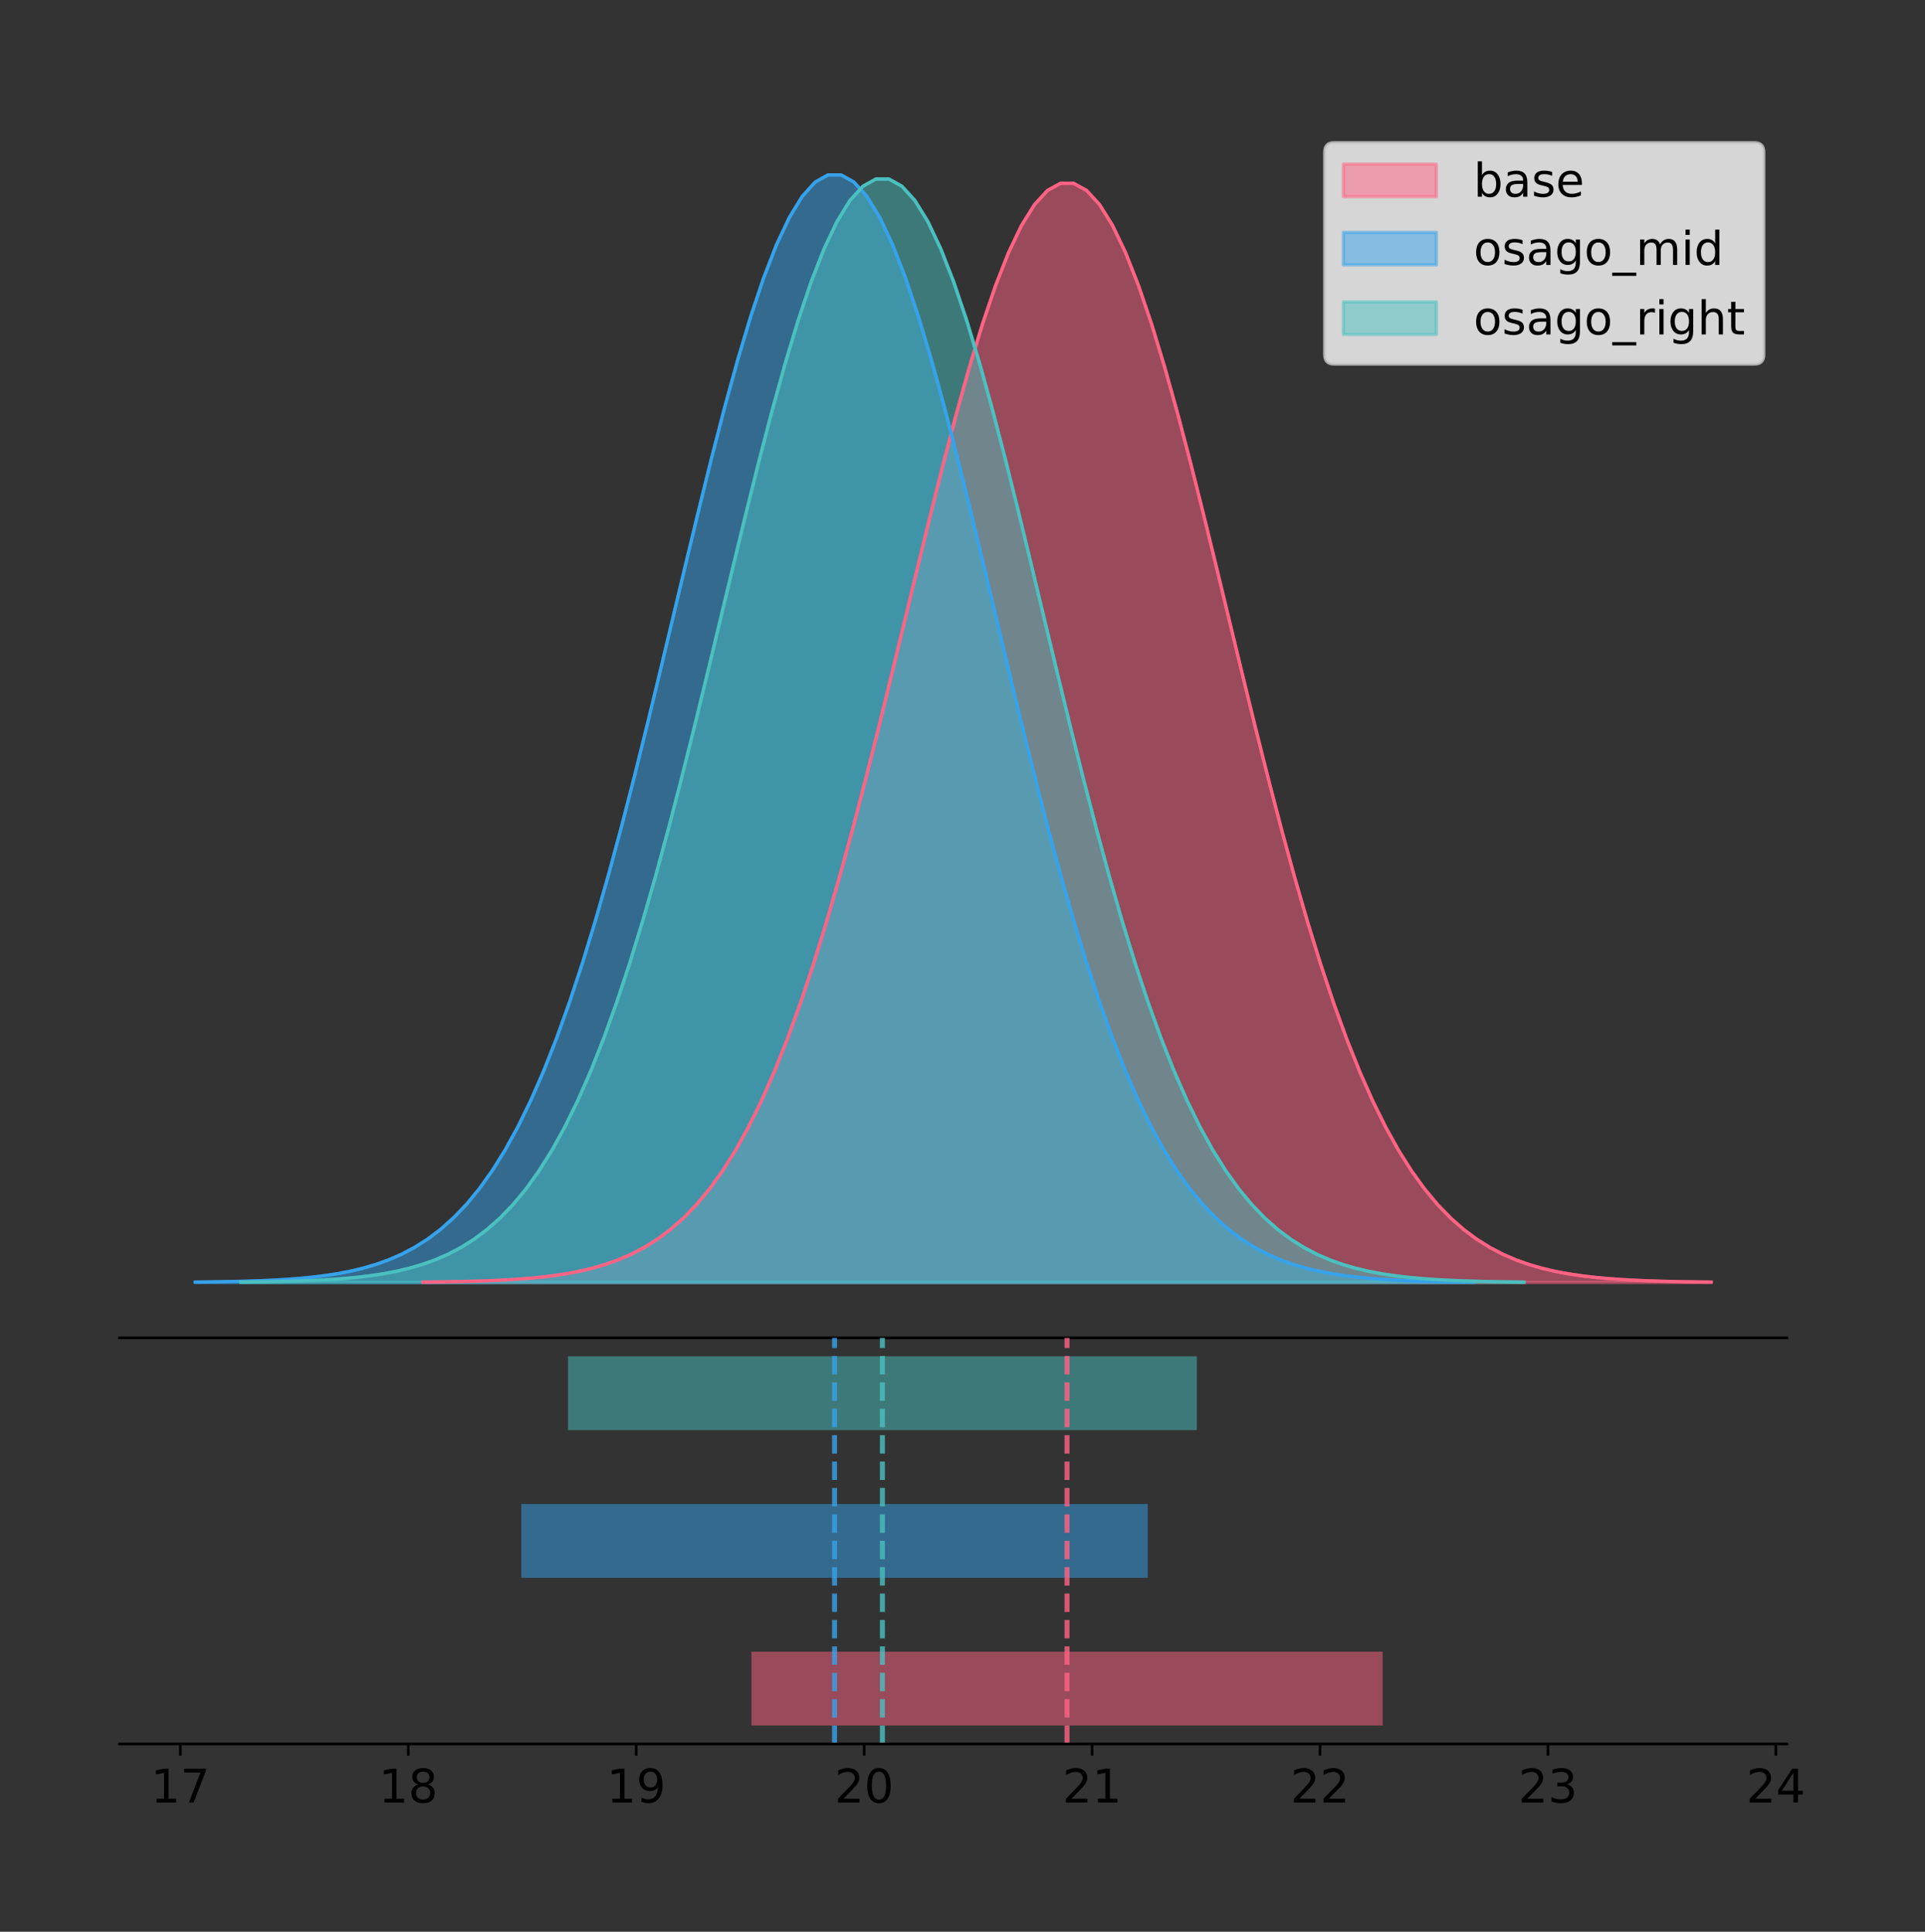 <?xml version="1.0" encoding="utf-8" standalone="no"?>
<!DOCTYPE svg PUBLIC "-//W3C//DTD SVG 1.1//EN"
  "http://www.w3.org/Graphics/SVG/1.1/DTD/svg11.dtd">
<!-- Created with matplotlib (https://matplotlib.org/) -->
<svg height="581.789pt" version="1.1" viewBox="0 0 579.783 581.789" width="579.783pt" xmlns="http://www.w3.org/2000/svg" xmlns:xlink="http://www.w3.org/1999/xlink">
 <rect x="0" y="0" width="579.783" height="581.789" fill="#333333" stroke="none"/>
 <defs>
  <style type="text/css">
*{stroke-linecap:butt;stroke-linejoin:round;}
  </style>
 </defs>
 <g id="figure_1">
  <g id="patch_1">
   <path d="M 0 581.789 
L 579.783 581.789 
L 579.783 0 
L 0 0 
z
" style="fill:none;"/>
  </g>
  <g id="axes_1">
   <g id="patch_2">
    <path d="M 36 402.93 
L 538.2 402.93 
L 538.2 36 
L 36 36 
z
" style="fill:none;"/>
   </g>
   <g id="PolyCollection_1">
    <defs>
     <path d="M 127.379 -195.538 
L 127.379 -195.649 
L 131.298 -195.691 
L 135.217 -195.747 
L 139.136 -195.823 
L 143.055 -195.922 
L 146.974 -196.054 
L 150.894 -196.225 
L 154.813 -196.448 
L 158.732 -196.735 
L 162.651 -197.103 
L 166.57 -197.57 
L 170.489 -198.159 
L 174.408 -198.897 
L 178.327 -199.815 
L 182.247 -200.949 
L 186.166 -202.338 
L 190.085 -204.029 
L 194.004 -206.07 
L 197.923 -208.518 
L 201.842 -211.43 
L 205.761 -214.869 
L 209.681 -218.9 
L 213.6 -223.586 
L 217.519 -228.994 
L 221.438 -235.185 
L 225.357 -242.216 
L 229.276 -250.135 
L 233.195 -258.983 
L 237.114 -268.785 
L 241.034 -279.55 
L 244.953 -291.271 
L 248.872 -303.916 
L 252.791 -317.434 
L 256.71 -331.745 
L 260.629 -346.746 
L 264.548 -362.306 
L 268.467 -378.271 
L 272.387 -394.46 
L 276.306 -410.675 
L 280.225 -426.696 
L 284.144 -442.295 
L 288.063 -457.231 
L 291.982 -471.265 
L 295.901 -484.161 
L 299.821 -495.694 
L 303.74 -505.655 
L 307.659 -513.862 
L 311.578 -520.16 
L 315.497 -524.427 
L 319.416 -526.582 
L 323.335 -526.582 
L 327.254 -524.427 
L 331.174 -520.16 
L 335.093 -513.862 
L 339.012 -505.655 
L 342.931 -495.694 
L 346.85 -484.161 
L 350.769 -471.265 
L 354.688 -457.231 
L 358.607 -442.295 
L 362.527 -426.696 
L 366.446 -410.675 
L 370.365 -394.46 
L 374.284 -378.271 
L 378.203 -362.306 
L 382.122 -346.746 
L 386.041 -331.745 
L 389.961 -317.434 
L 393.88 -303.916 
L 397.799 -291.271 
L 401.718 -279.55 
L 405.637 -268.785 
L 409.556 -258.983 
L 413.475 -250.135 
L 417.394 -242.216 
L 421.314 -235.185 
L 425.233 -228.994 
L 429.152 -223.586 
L 433.071 -218.9 
L 436.99 -214.869 
L 440.909 -211.43 
L 444.828 -208.518 
L 448.748 -206.07 
L 452.667 -204.029 
L 456.586 -202.338 
L 460.505 -200.949 
L 464.424 -199.815 
L 468.343 -198.897 
L 472.262 -198.159 
L 476.181 -197.57 
L 480.101 -197.103 
L 484.02 -196.735 
L 487.939 -196.448 
L 491.858 -196.225 
L 495.777 -196.054 
L 499.696 -195.922 
L 503.615 -195.823 
L 507.534 -195.747 
L 511.454 -195.691 
L 515.373 -195.649 
L 515.373 -195.538 
L 515.373 -195.538 
L 511.454 -195.538 
L 507.534 -195.538 
L 503.615 -195.538 
L 499.696 -195.538 
L 495.777 -195.538 
L 491.858 -195.538 
L 487.939 -195.538 
L 484.02 -195.538 
L 480.101 -195.538 
L 476.181 -195.538 
L 472.262 -195.538 
L 468.343 -195.538 
L 464.424 -195.538 
L 460.505 -195.538 
L 456.586 -195.538 
L 452.667 -195.538 
L 448.748 -195.538 
L 444.828 -195.538 
L 440.909 -195.538 
L 436.99 -195.538 
L 433.071 -195.538 
L 429.152 -195.538 
L 425.233 -195.538 
L 421.314 -195.538 
L 417.394 -195.538 
L 413.475 -195.538 
L 409.556 -195.538 
L 405.637 -195.538 
L 401.718 -195.538 
L 397.799 -195.538 
L 393.88 -195.538 
L 389.961 -195.538 
L 386.041 -195.538 
L 382.122 -195.538 
L 378.203 -195.538 
L 374.284 -195.538 
L 370.365 -195.538 
L 366.446 -195.538 
L 362.527 -195.538 
L 358.607 -195.538 
L 354.688 -195.538 
L 350.769 -195.538 
L 346.85 -195.538 
L 342.931 -195.538 
L 339.012 -195.538 
L 335.093 -195.538 
L 331.174 -195.538 
L 327.254 -195.538 
L 323.335 -195.538 
L 319.416 -195.538 
L 315.497 -195.538 
L 311.578 -195.538 
L 307.659 -195.538 
L 303.74 -195.538 
L 299.821 -195.538 
L 295.901 -195.538 
L 291.982 -195.538 
L 288.063 -195.538 
L 284.144 -195.538 
L 280.225 -195.538 
L 276.306 -195.538 
L 272.387 -195.538 
L 268.467 -195.538 
L 264.548 -195.538 
L 260.629 -195.538 
L 256.71 -195.538 
L 252.791 -195.538 
L 248.872 -195.538 
L 244.953 -195.538 
L 241.034 -195.538 
L 237.114 -195.538 
L 233.195 -195.538 
L 229.276 -195.538 
L 225.357 -195.538 
L 221.438 -195.538 
L 217.519 -195.538 
L 213.6 -195.538 
L 209.681 -195.538 
L 205.761 -195.538 
L 201.842 -195.538 
L 197.923 -195.538 
L 194.004 -195.538 
L 190.085 -195.538 
L 186.166 -195.538 
L 182.247 -195.538 
L 178.327 -195.538 
L 174.408 -195.538 
L 170.489 -195.538 
L 166.57 -195.538 
L 162.651 -195.538 
L 158.732 -195.538 
L 154.813 -195.538 
L 150.894 -195.538 
L 146.974 -195.538 
L 143.055 -195.538 
L 139.136 -195.538 
L 135.217 -195.538 
L 131.298 -195.538 
L 127.379 -195.538 
z
" id="m7f58e67ce7" style="stroke:#ff6384;stroke-opacity:0.5;"/>
    </defs>
    <g clip-path="url(#p183d91813f)">
     <use style="fill:#ff6384;fill-opacity:0.5;stroke:#ff6384;stroke-opacity:0.5;" x="0" xlink:href="#m7f58e67ce7" y="581.789"/>
    </g>
   </g>
   <g id="PolyCollection_2">
    <defs>
     <path d="M 58.827 -195.538 
L 58.827 -195.65 
L 62.717 -195.692 
L 66.606 -195.749 
L 70.496 -195.825 
L 74.385 -195.925 
L 78.274 -196.058 
L 82.164 -196.23 
L 86.053 -196.455 
L 89.943 -196.744 
L 93.832 -197.115 
L 97.721 -197.585 
L 101.611 -198.179 
L 105.5 -198.923 
L 109.39 -199.848 
L 113.279 -200.99 
L 117.169 -202.39 
L 121.058 -204.093 
L 124.947 -206.151 
L 128.837 -208.617 
L 132.726 -211.552 
L 136.616 -215.017 
L 140.505 -219.078 
L 144.394 -223.801 
L 148.284 -229.25 
L 152.173 -235.488 
L 156.063 -242.572 
L 159.952 -250.552 
L 163.842 -259.468 
L 167.731 -269.344 
L 171.62 -280.192 
L 175.51 -292.002 
L 179.399 -304.744 
L 183.289 -318.365 
L 187.178 -332.786 
L 191.067 -347.901 
L 194.957 -363.58 
L 198.846 -379.667 
L 202.736 -395.98 
L 206.625 -412.318 
L 210.515 -428.462 
L 214.404 -444.18 
L 218.293 -459.23 
L 222.183 -473.372 
L 226.072 -486.366 
L 229.962 -497.987 
L 233.851 -508.025 
L 237.74 -516.294 
L 241.63 -522.64 
L 245.519 -526.94 
L 249.409 -529.111 
L 253.298 -529.111 
L 257.188 -526.94 
L 261.077 -522.64 
L 264.966 -516.294 
L 268.856 -508.025 
L 272.745 -497.987 
L 276.635 -486.366 
L 280.524 -473.372 
L 284.413 -459.23 
L 288.303 -444.18 
L 292.192 -428.462 
L 296.082 -412.318 
L 299.971 -395.98 
L 303.861 -379.667 
L 307.75 -363.58 
L 311.639 -347.901 
L 315.529 -332.786 
L 319.418 -318.365 
L 323.308 -304.744 
L 327.197 -292.002 
L 331.086 -280.192 
L 334.976 -269.344 
L 338.865 -259.468 
L 342.755 -250.552 
L 346.644 -242.572 
L 350.534 -235.488 
L 354.423 -229.25 
L 358.312 -223.801 
L 362.202 -219.078 
L 366.091 -215.017 
L 369.981 -211.552 
L 373.87 -208.617 
L 377.759 -206.151 
L 381.649 -204.093 
L 385.538 -202.39 
L 389.428 -200.99 
L 393.317 -199.848 
L 397.207 -198.923 
L 401.096 -198.179 
L 404.985 -197.585 
L 408.875 -197.115 
L 412.764 -196.744 
L 416.654 -196.455 
L 420.543 -196.23 
L 424.432 -196.058 
L 428.322 -195.925 
L 432.211 -195.825 
L 436.101 -195.749 
L 439.99 -195.692 
L 443.88 -195.65 
L 443.88 -195.538 
L 443.88 -195.538 
L 439.99 -195.538 
L 436.101 -195.538 
L 432.211 -195.538 
L 428.322 -195.538 
L 424.432 -195.538 
L 420.543 -195.538 
L 416.654 -195.538 
L 412.764 -195.538 
L 408.875 -195.538 
L 404.985 -195.538 
L 401.096 -195.538 
L 397.207 -195.538 
L 393.317 -195.538 
L 389.428 -195.538 
L 385.538 -195.538 
L 381.649 -195.538 
L 377.759 -195.538 
L 373.87 -195.538 
L 369.981 -195.538 
L 366.091 -195.538 
L 362.202 -195.538 
L 358.312 -195.538 
L 354.423 -195.538 
L 350.534 -195.538 
L 346.644 -195.538 
L 342.755 -195.538 
L 338.865 -195.538 
L 334.976 -195.538 
L 331.086 -195.538 
L 327.197 -195.538 
L 323.308 -195.538 
L 319.418 -195.538 
L 315.529 -195.538 
L 311.639 -195.538 
L 307.75 -195.538 
L 303.861 -195.538 
L 299.971 -195.538 
L 296.082 -195.538 
L 292.192 -195.538 
L 288.303 -195.538 
L 284.413 -195.538 
L 280.524 -195.538 
L 276.635 -195.538 
L 272.745 -195.538 
L 268.856 -195.538 
L 264.966 -195.538 
L 261.077 -195.538 
L 257.188 -195.538 
L 253.298 -195.538 
L 249.409 -195.538 
L 245.519 -195.538 
L 241.63 -195.538 
L 237.74 -195.538 
L 233.851 -195.538 
L 229.962 -195.538 
L 226.072 -195.538 
L 222.183 -195.538 
L 218.293 -195.538 
L 214.404 -195.538 
L 210.515 -195.538 
L 206.625 -195.538 
L 202.736 -195.538 
L 198.846 -195.538 
L 194.957 -195.538 
L 191.067 -195.538 
L 187.178 -195.538 
L 183.289 -195.538 
L 179.399 -195.538 
L 175.51 -195.538 
L 171.62 -195.538 
L 167.731 -195.538 
L 163.842 -195.538 
L 159.952 -195.538 
L 156.063 -195.538 
L 152.173 -195.538 
L 148.284 -195.538 
L 144.394 -195.538 
L 140.505 -195.538 
L 136.616 -195.538 
L 132.726 -195.538 
L 128.837 -195.538 
L 124.947 -195.538 
L 121.058 -195.538 
L 117.169 -195.538 
L 113.279 -195.538 
L 109.39 -195.538 
L 105.5 -195.538 
L 101.611 -195.538 
L 97.721 -195.538 
L 93.832 -195.538 
L 89.943 -195.538 
L 86.053 -195.538 
L 82.164 -195.538 
L 78.274 -195.538 
L 74.385 -195.538 
L 70.496 -195.538 
L 66.606 -195.538 
L 62.717 -195.538 
L 58.827 -195.538 
z
" id="mf7f56e1bff" style="stroke:#36a2eb;stroke-opacity:0.5;"/>
    </defs>
    <g clip-path="url(#p183d91813f)">
     <use style="fill:#36a2eb;fill-opacity:0.5;stroke:#36a2eb;stroke-opacity:0.5;" x="0" xlink:href="#mf7f56e1bff" y="581.789"/>
    </g>
   </g>
   <g id="PolyCollection_3">
    <defs>
     <path d="M 72.525 -195.538 
L 72.525 -195.65 
L 76.429 -195.692 
L 80.333 -195.748 
L 84.237 -195.824 
L 88.141 -195.924 
L 92.045 -196.056 
L 95.949 -196.228 
L 99.853 -196.452 
L 103.757 -196.74 
L 107.661 -197.109 
L 111.565 -197.578 
L 115.469 -198.169 
L 119.373 -198.91 
L 123.276 -199.832 
L 127.18 -200.97 
L 131.084 -202.365 
L 134.988 -204.062 
L 138.892 -206.111 
L 142.796 -208.568 
L 146.7 -211.492 
L 150.604 -214.945 
L 154.508 -218.991 
L 158.412 -223.696 
L 162.316 -229.125 
L 166.22 -235.34 
L 170.124 -242.397 
L 174.027 -250.348 
L 177.931 -259.23 
L 181.835 -269.07 
L 185.739 -279.877 
L 189.643 -291.644 
L 193.547 -304.339 
L 197.451 -317.909 
L 201.355 -332.276 
L 205.259 -347.335 
L 209.163 -362.956 
L 213.067 -378.983 
L 216.971 -395.235 
L 220.875 -411.513 
L 224.779 -427.597 
L 228.682 -443.256 
L 232.586 -458.25 
L 236.49 -472.339 
L 240.394 -485.285 
L 244.298 -496.863 
L 248.202 -506.863 
L 252.106 -515.102 
L 256.01 -521.424 
L 259.914 -525.708 
L 263.818 -527.871 
L 267.722 -527.871 
L 271.626 -525.708 
L 275.53 -521.424 
L 279.434 -515.102 
L 283.337 -506.863 
L 287.241 -496.863 
L 291.145 -485.285 
L 295.049 -472.339 
L 298.953 -458.25 
L 302.857 -443.256 
L 306.761 -427.597 
L 310.665 -411.513 
L 314.569 -395.235 
L 318.473 -378.983 
L 322.377 -362.956 
L 326.281 -347.335 
L 330.185 -332.276 
L 334.089 -317.909 
L 337.992 -304.339 
L 341.896 -291.644 
L 345.8 -279.877 
L 349.704 -269.07 
L 353.608 -259.23 
L 357.512 -250.348 
L 361.416 -242.397 
L 365.32 -235.34 
L 369.224 -229.125 
L 373.128 -223.696 
L 377.032 -218.991 
L 380.936 -214.945 
L 384.84 -211.492 
L 388.744 -208.568 
L 392.647 -206.111 
L 396.551 -204.062 
L 400.455 -202.365 
L 404.359 -200.97 
L 408.263 -199.832 
L 412.167 -198.91 
L 416.071 -198.169 
L 419.975 -197.578 
L 423.879 -197.109 
L 427.783 -196.74 
L 431.687 -196.452 
L 435.591 -196.228 
L 439.495 -196.056 
L 443.398 -195.924 
L 447.302 -195.824 
L 451.206 -195.748 
L 455.11 -195.692 
L 459.014 -195.65 
L 459.014 -195.538 
L 459.014 -195.538 
L 455.11 -195.538 
L 451.206 -195.538 
L 447.302 -195.538 
L 443.398 -195.538 
L 439.495 -195.538 
L 435.591 -195.538 
L 431.687 -195.538 
L 427.783 -195.538 
L 423.879 -195.538 
L 419.975 -195.538 
L 416.071 -195.538 
L 412.167 -195.538 
L 408.263 -195.538 
L 404.359 -195.538 
L 400.455 -195.538 
L 396.551 -195.538 
L 392.647 -195.538 
L 388.744 -195.538 
L 384.84 -195.538 
L 380.936 -195.538 
L 377.032 -195.538 
L 373.128 -195.538 
L 369.224 -195.538 
L 365.32 -195.538 
L 361.416 -195.538 
L 357.512 -195.538 
L 353.608 -195.538 
L 349.704 -195.538 
L 345.8 -195.538 
L 341.896 -195.538 
L 337.992 -195.538 
L 334.089 -195.538 
L 330.185 -195.538 
L 326.281 -195.538 
L 322.377 -195.538 
L 318.473 -195.538 
L 314.569 -195.538 
L 310.665 -195.538 
L 306.761 -195.538 
L 302.857 -195.538 
L 298.953 -195.538 
L 295.049 -195.538 
L 291.145 -195.538 
L 287.241 -195.538 
L 283.337 -195.538 
L 279.434 -195.538 
L 275.53 -195.538 
L 271.626 -195.538 
L 267.722 -195.538 
L 263.818 -195.538 
L 259.914 -195.538 
L 256.01 -195.538 
L 252.106 -195.538 
L 248.202 -195.538 
L 244.298 -195.538 
L 240.394 -195.538 
L 236.49 -195.538 
L 232.586 -195.538 
L 228.682 -195.538 
L 224.779 -195.538 
L 220.875 -195.538 
L 216.971 -195.538 
L 213.067 -195.538 
L 209.163 -195.538 
L 205.259 -195.538 
L 201.355 -195.538 
L 197.451 -195.538 
L 193.547 -195.538 
L 189.643 -195.538 
L 185.739 -195.538 
L 181.835 -195.538 
L 177.931 -195.538 
L 174.027 -195.538 
L 170.124 -195.538 
L 166.22 -195.538 
L 162.316 -195.538 
L 158.412 -195.538 
L 154.508 -195.538 
L 150.604 -195.538 
L 146.7 -195.538 
L 142.796 -195.538 
L 138.892 -195.538 
L 134.988 -195.538 
L 131.084 -195.538 
L 127.18 -195.538 
L 123.276 -195.538 
L 119.373 -195.538 
L 115.469 -195.538 
L 111.565 -195.538 
L 107.661 -195.538 
L 103.757 -195.538 
L 99.853 -195.538 
L 95.949 -195.538 
L 92.045 -195.538 
L 88.141 -195.538 
L 84.237 -195.538 
L 80.333 -195.538 
L 76.429 -195.538 
L 72.525 -195.538 
z
" id="ma957a3db62" style="stroke:#4bc0c0;stroke-opacity:0.5;"/>
    </defs>
    <g clip-path="url(#p183d91813f)">
     <use style="fill:#4bc0c0;fill-opacity:0.5;stroke:#4bc0c0;stroke-opacity:0.5;" x="0" xlink:href="#ma957a3db62" y="581.789"/>
    </g>
   </g>
   <g id="line2d_1">
    <path clip-path="url(#p183d91813f)" d="M 127.379 386.14 
L 131.298 386.098 
L 135.217 386.042 
L 139.136 385.967 
L 143.055 385.867 
L 146.974 385.736 
L 150.894 385.564 
L 154.813 385.341 
L 158.732 385.054 
L 162.651 384.687 
L 166.57 384.22 
L 170.489 383.63 
L 174.408 382.892 
L 178.327 381.974 
L 182.247 380.841 
L 186.166 379.451 
L 190.085 377.761 
L 194.004 375.719 
L 197.923 373.272 
L 201.842 370.359 
L 205.761 366.92 
L 209.681 362.89 
L 213.6 358.203 
L 217.519 352.795 
L 221.438 346.604 
L 225.357 339.574 
L 229.276 331.654 
L 233.195 322.806 
L 237.114 313.005 
L 241.034 302.239 
L 244.953 290.519 
L 248.872 277.873 
L 252.791 264.355 
L 256.71 250.044 
L 260.629 235.043 
L 264.548 219.483 
L 268.467 203.519 
L 272.387 187.329 
L 276.306 171.115 
L 280.225 155.093 
L 284.144 139.495 
L 288.063 124.558 
L 291.982 110.524 
L 295.901 97.628 
L 299.821 86.096 
L 303.74 76.134 
L 307.659 67.927 
L 311.578 61.63 
L 315.497 57.362 
L 319.416 55.208 
L 323.335 55.208 
L 327.254 57.362 
L 331.174 61.63 
L 335.093 67.927 
L 339.012 76.134 
L 342.931 86.096 
L 346.85 97.628 
L 350.769 110.524 
L 354.688 124.558 
L 358.607 139.495 
L 362.527 155.093 
L 366.446 171.115 
L 370.365 187.329 
L 374.284 203.519 
L 378.203 219.483 
L 382.122 235.043 
L 386.041 250.044 
L 389.961 264.355 
L 393.88 277.873 
L 397.799 290.519 
L 401.718 302.239 
L 405.637 313.005 
L 409.556 322.806 
L 413.475 331.654 
L 417.394 339.574 
L 421.314 346.604 
L 425.233 352.795 
L 429.152 358.203 
L 433.071 362.89 
L 436.99 366.92 
L 440.909 370.359 
L 444.828 373.272 
L 448.748 375.719 
L 452.667 377.761 
L 456.586 379.451 
L 460.505 380.841 
L 464.424 381.974 
L 468.343 382.892 
L 472.262 383.63 
L 476.181 384.22 
L 480.101 384.687 
L 484.02 385.054 
L 487.939 385.341 
L 491.858 385.564 
L 495.777 385.736 
L 499.696 385.867 
L 503.615 385.967 
L 507.534 386.042 
L 511.454 386.098 
L 515.373 386.14 
" style="fill:none;stroke:#ff6384;stroke-linecap:square;"/>
   </g>
   <g id="line2d_2">
    <path clip-path="url(#p183d91813f)" d="M 58.827 386.139 
L 62.717 386.097 
L 66.606 386.04 
L 70.496 385.965 
L 74.385 385.864 
L 78.274 385.732 
L 82.164 385.559 
L 86.053 385.334 
L 89.943 385.045 
L 93.832 384.675 
L 97.721 384.204 
L 101.611 383.61 
L 105.5 382.867 
L 109.39 381.941 
L 113.279 380.799 
L 117.169 379.399 
L 121.058 377.696 
L 124.947 375.639 
L 128.837 373.172 
L 132.726 370.238 
L 136.616 366.772 
L 140.505 362.711 
L 144.394 357.989 
L 148.284 352.539 
L 152.173 346.301 
L 156.063 339.217 
L 159.952 331.237 
L 163.842 322.322 
L 167.731 312.445 
L 171.62 301.597 
L 175.51 289.787 
L 179.399 277.045 
L 183.289 263.424 
L 187.178 249.004 
L 191.067 233.888 
L 194.957 218.209 
L 198.846 202.123 
L 202.736 185.809 
L 206.625 169.471 
L 210.515 153.327 
L 214.404 137.61 
L 218.293 122.559 
L 222.183 108.418 
L 226.072 95.423 
L 229.962 83.803 
L 233.851 73.765 
L 237.74 65.495 
L 241.63 59.15 
L 245.519 54.85 
L 249.409 52.679 
L 253.298 52.679 
L 257.188 54.85 
L 261.077 59.15 
L 264.966 65.495 
L 268.856 73.765 
L 272.745 83.803 
L 276.635 95.423 
L 280.524 108.418 
L 284.413 122.559 
L 288.303 137.61 
L 292.192 153.327 
L 296.082 169.471 
L 299.971 185.809 
L 303.861 202.123 
L 307.75 218.209 
L 311.639 233.888 
L 315.529 249.004 
L 319.418 263.424 
L 323.308 277.045 
L 327.197 289.787 
L 331.086 301.597 
L 334.976 312.445 
L 338.865 322.322 
L 342.755 331.237 
L 346.644 339.217 
L 350.534 346.301 
L 354.423 352.539 
L 358.312 357.989 
L 362.202 362.711 
L 366.091 366.772 
L 369.981 370.238 
L 373.87 373.172 
L 377.759 375.639 
L 381.649 377.696 
L 385.538 379.399 
L 389.428 380.799 
L 393.317 381.941 
L 397.207 382.867 
L 401.096 383.61 
L 404.985 384.204 
L 408.875 384.675 
L 412.764 385.045 
L 416.654 385.334 
L 420.543 385.559 
L 424.432 385.732 
L 428.322 385.864 
L 432.211 385.965 
L 436.101 386.04 
L 439.99 386.097 
L 443.88 386.139 
" style="fill:none;stroke:#36a2eb;stroke-linecap:square;"/>
   </g>
   <g id="line2d_3">
    <path clip-path="url(#p183d91813f)" d="M 72.525 386.14 
L 76.429 386.098 
L 80.333 386.041 
L 84.237 385.966 
L 88.141 385.866 
L 92.045 385.734 
L 95.949 385.561 
L 99.853 385.338 
L 103.757 385.05 
L 107.661 384.681 
L 111.565 384.212 
L 115.469 383.62 
L 119.373 382.879 
L 123.276 381.957 
L 127.18 380.82 
L 131.084 379.425 
L 134.988 377.728 
L 138.892 375.678 
L 142.796 373.221 
L 146.7 370.297 
L 150.604 366.845 
L 154.508 362.799 
L 158.412 358.094 
L 162.316 352.665 
L 166.22 346.45 
L 170.124 339.392 
L 174.027 331.441 
L 177.931 322.559 
L 181.835 312.719 
L 185.739 301.912 
L 189.643 290.146 
L 193.547 277.451 
L 197.451 263.881 
L 201.355 249.514 
L 205.259 234.454 
L 209.163 218.833 
L 213.067 202.807 
L 216.971 186.554 
L 220.875 170.277 
L 224.779 154.193 
L 228.682 138.534 
L 232.586 123.539 
L 236.49 109.45 
L 240.394 96.504 
L 244.298 84.927 
L 248.202 74.926 
L 252.106 66.687 
L 256.01 60.365 
L 259.914 56.082 
L 263.818 53.918 
L 267.722 53.918 
L 271.626 56.082 
L 275.53 60.365 
L 279.434 66.687 
L 283.337 74.926 
L 287.241 84.927 
L 291.145 96.504 
L 295.049 109.45 
L 298.953 123.539 
L 302.857 138.534 
L 306.761 154.193 
L 310.665 170.277 
L 314.569 186.554 
L 318.473 202.807 
L 322.377 218.833 
L 326.281 234.454 
L 330.185 249.514 
L 334.089 263.881 
L 337.992 277.451 
L 341.896 290.146 
L 345.8 301.912 
L 349.704 312.719 
L 353.608 322.559 
L 357.512 331.441 
L 361.416 339.392 
L 365.32 346.45 
L 369.224 352.665 
L 373.128 358.094 
L 377.032 362.799 
L 380.936 366.845 
L 384.84 370.297 
L 388.744 373.221 
L 392.647 375.678 
L 396.551 377.728 
L 400.455 379.425 
L 404.359 380.82 
L 408.263 381.957 
L 412.167 382.879 
L 416.071 383.62 
L 419.975 384.212 
L 423.879 384.681 
L 427.783 385.05 
L 431.687 385.338 
L 435.591 385.561 
L 439.495 385.734 
L 443.398 385.866 
L 447.302 385.966 
L 451.206 386.041 
L 455.11 386.098 
L 459.014 386.14 
" style="fill:none;stroke:#4bc0c0;stroke-linecap:square;"/>
   </g>
   <g id="patch_3">
    <path d="M 36 402.93 
L 538.2 402.93 
" style="fill:none;stroke:#000000;stroke-linecap:square;stroke-linejoin:miter;stroke-width:0.8;"/>
   </g>
   <g id="legend_1">
    <g id="patch_4">
     <path d="M 401.814 109.627 
L 528.4 109.627 
Q 531.2 109.627 531.2 106.827 
L 531.2 45.8 
Q 531.2 43 528.4 43 
L 401.814 43 
Q 399.014 43 399.014 45.8 
L 399.014 106.827 
Q 399.014 109.627 401.814 109.627 
z
" style="fill:#ffffff;opacity:0.8;stroke:#cccccc;stroke-linejoin:miter;"/>
    </g>
    <g id="patch_5">
     <path d="M 404.614 59.238 
L 432.614 59.238 
L 432.614 49.438 
L 404.614 49.438 
z
" style="fill:#ff6384;opacity:0.5;stroke:#ff6384;stroke-linejoin:miter;"/>
    </g>
    <g id="text_1">
     <!-- base -->
     <defs>
      <path d="M 48.688 27.297 
Q 48.688 37.203 44.609 42.844 
Q 40.531 48.484 33.406 48.484 
Q 26.266 48.484 22.188 42.844 
Q 18.109 37.203 18.109 27.297 
Q 18.109 17.391 22.188 11.75 
Q 26.266 6.109 33.406 6.109 
Q 40.531 6.109 44.609 11.75 
Q 48.688 17.391 48.688 27.297 
z
M 18.109 46.391 
Q 20.953 51.266 25.266 53.625 
Q 29.594 56 35.594 56 
Q 45.562 56 51.781 48.094 
Q 58.016 40.188 58.016 27.297 
Q 58.016 14.406 51.781 6.484 
Q 45.562 -1.422 35.594 -1.422 
Q 29.594 -1.422 25.266 0.953 
Q 20.953 3.328 18.109 8.203 
L 18.109 0 
L 9.078 0 
L 9.078 75.984 
L 18.109 75.984 
z
" id="DejaVuSans-98"/>
      <path d="M 34.281 27.484 
Q 23.391 27.484 19.188 25 
Q 14.984 22.516 14.984 16.5 
Q 14.984 11.719 18.141 8.906 
Q 21.297 6.109 26.703 6.109 
Q 34.188 6.109 38.703 11.406 
Q 43.219 16.703 43.219 25.484 
L 43.219 27.484 
z
M 52.203 31.203 
L 52.203 0 
L 43.219 0 
L 43.219 8.297 
Q 40.141 3.328 35.547 0.953 
Q 30.953 -1.422 24.312 -1.422 
Q 15.922 -1.422 10.953 3.297 
Q 6 8.016 6 15.922 
Q 6 25.141 12.172 29.828 
Q 18.359 34.516 30.609 34.516 
L 43.219 34.516 
L 43.219 35.406 
Q 43.219 41.609 39.141 45 
Q 35.062 48.391 27.688 48.391 
Q 23 48.391 18.547 47.266 
Q 14.109 46.141 10.016 43.891 
L 10.016 52.203 
Q 14.938 54.109 19.578 55.047 
Q 24.219 56 28.609 56 
Q 40.484 56 46.344 49.844 
Q 52.203 43.703 52.203 31.203 
z
" id="DejaVuSans-97"/>
      <path d="M 44.281 53.078 
L 44.281 44.578 
Q 40.484 46.531 36.375 47.5 
Q 32.281 48.484 27.875 48.484 
Q 21.188 48.484 17.844 46.438 
Q 14.5 44.391 14.5 40.281 
Q 14.5 37.156 16.891 35.375 
Q 19.281 33.594 26.516 31.984 
L 29.594 31.297 
Q 39.156 29.25 43.188 25.516 
Q 47.219 21.781 47.219 15.094 
Q 47.219 7.469 41.188 3.016 
Q 35.156 -1.422 24.609 -1.422 
Q 20.219 -1.422 15.453 -0.562 
Q 10.688 0.297 5.422 2 
L 5.422 11.281 
Q 10.406 8.688 15.234 7.391 
Q 20.062 6.109 24.812 6.109 
Q 31.156 6.109 34.562 8.281 
Q 37.984 10.453 37.984 14.406 
Q 37.984 18.062 35.516 20.016 
Q 33.062 21.969 24.703 23.781 
L 21.578 24.516 
Q 13.234 26.266 9.516 29.906 
Q 5.812 33.547 5.812 39.891 
Q 5.812 47.609 11.281 51.797 
Q 16.75 56 26.812 56 
Q 31.781 56 36.172 55.266 
Q 40.578 54.547 44.281 53.078 
z
" id="DejaVuSans-115"/>
      <path d="M 56.203 29.594 
L 56.203 25.203 
L 14.891 25.203 
Q 15.484 15.922 20.484 11.062 
Q 25.484 6.203 34.422 6.203 
Q 39.594 6.203 44.453 7.469 
Q 49.312 8.734 54.109 11.281 
L 54.109 2.781 
Q 49.266 0.734 44.188 -0.344 
Q 39.109 -1.422 33.891 -1.422 
Q 20.797 -1.422 13.156 6.188 
Q 5.516 13.812 5.516 26.812 
Q 5.516 40.234 12.766 48.109 
Q 20.016 56 32.328 56 
Q 43.359 56 49.781 48.891 
Q 56.203 41.797 56.203 29.594 
z
M 47.219 32.234 
Q 47.125 39.594 43.094 43.984 
Q 39.062 48.391 32.422 48.391 
Q 24.906 48.391 20.391 44.141 
Q 15.875 39.891 15.188 32.172 
z
" id="DejaVuSans-101"/>
     </defs>
     <g transform="translate(443.814 59.238)scale(0.14 -0.14)">
      <use xlink:href="#DejaVuSans-98"/>
      <use x="63.477" xlink:href="#DejaVuSans-97"/>
      <use x="124.756" xlink:href="#DejaVuSans-115"/>
      <use x="176.855" xlink:href="#DejaVuSans-101"/>
     </g>
    </g>
    <g id="patch_6">
     <path d="M 404.614 79.787 
L 432.614 79.787 
L 432.614 69.987 
L 404.614 69.987 
z
" style="fill:#36a2eb;opacity:0.5;stroke:#36a2eb;stroke-linejoin:miter;"/>
    </g>
    <g id="text_2">
     <!-- osago_mid -->
     <defs>
      <path d="M 30.609 48.391 
Q 23.391 48.391 19.188 42.75 
Q 14.984 37.109 14.984 27.297 
Q 14.984 17.484 19.156 11.844 
Q 23.344 6.203 30.609 6.203 
Q 37.797 6.203 41.984 11.859 
Q 46.188 17.531 46.188 27.297 
Q 46.188 37.016 41.984 42.703 
Q 37.797 48.391 30.609 48.391 
z
M 30.609 56 
Q 42.328 56 49.016 48.375 
Q 55.719 40.766 55.719 27.297 
Q 55.719 13.875 49.016 6.219 
Q 42.328 -1.422 30.609 -1.422 
Q 18.844 -1.422 12.172 6.219 
Q 5.516 13.875 5.516 27.297 
Q 5.516 40.766 12.172 48.375 
Q 18.844 56 30.609 56 
z
" id="DejaVuSans-111"/>
      <path d="M 45.406 27.984 
Q 45.406 37.75 41.375 43.109 
Q 37.359 48.484 30.078 48.484 
Q 22.859 48.484 18.828 43.109 
Q 14.797 37.75 14.797 27.984 
Q 14.797 18.266 18.828 12.891 
Q 22.859 7.516 30.078 7.516 
Q 37.359 7.516 41.375 12.891 
Q 45.406 18.266 45.406 27.984 
z
M 54.391 6.781 
Q 54.391 -7.172 48.188 -13.984 
Q 42 -20.797 29.203 -20.797 
Q 24.469 -20.797 20.266 -20.094 
Q 16.062 -19.391 12.109 -17.922 
L 12.109 -9.188 
Q 16.062 -11.328 19.922 -12.344 
Q 23.781 -13.375 27.781 -13.375 
Q 36.625 -13.375 41.016 -8.766 
Q 45.406 -4.156 45.406 5.172 
L 45.406 9.625 
Q 42.625 4.781 38.281 2.391 
Q 33.938 0 27.875 0 
Q 17.828 0 11.672 7.656 
Q 5.516 15.328 5.516 27.984 
Q 5.516 40.672 11.672 48.328 
Q 17.828 56 27.875 56 
Q 33.938 56 38.281 53.609 
Q 42.625 51.219 45.406 46.391 
L 45.406 54.688 
L 54.391 54.688 
z
" id="DejaVuSans-103"/>
      <path d="M 50.984 -16.609 
L 50.984 -23.578 
L -0.984 -23.578 
L -0.984 -16.609 
z
" id="DejaVuSans-95"/>
      <path d="M 52 44.188 
Q 55.375 50.25 60.062 53.125 
Q 64.75 56 71.094 56 
Q 79.641 56 84.281 50.016 
Q 88.922 44.047 88.922 33.016 
L 88.922 0 
L 79.891 0 
L 79.891 32.719 
Q 79.891 40.578 77.094 44.375 
Q 74.312 48.188 68.609 48.188 
Q 61.625 48.188 57.562 43.547 
Q 53.516 38.922 53.516 30.906 
L 53.516 0 
L 44.484 0 
L 44.484 32.719 
Q 44.484 40.625 41.703 44.406 
Q 38.922 48.188 33.109 48.188 
Q 26.219 48.188 22.156 43.531 
Q 18.109 38.875 18.109 30.906 
L 18.109 0 
L 9.078 0 
L 9.078 54.688 
L 18.109 54.688 
L 18.109 46.188 
Q 21.188 51.219 25.484 53.609 
Q 29.781 56 35.688 56 
Q 41.656 56 45.828 52.969 
Q 50 49.953 52 44.188 
z
" id="DejaVuSans-109"/>
      <path d="M 9.422 54.688 
L 18.406 54.688 
L 18.406 0 
L 9.422 0 
z
M 9.422 75.984 
L 18.406 75.984 
L 18.406 64.594 
L 9.422 64.594 
z
" id="DejaVuSans-105"/>
      <path d="M 45.406 46.391 
L 45.406 75.984 
L 54.391 75.984 
L 54.391 0 
L 45.406 0 
L 45.406 8.203 
Q 42.578 3.328 38.25 0.953 
Q 33.938 -1.422 27.875 -1.422 
Q 17.969 -1.422 11.734 6.484 
Q 5.516 14.406 5.516 27.297 
Q 5.516 40.188 11.734 48.094 
Q 17.969 56 27.875 56 
Q 33.938 56 38.25 53.625 
Q 42.578 51.266 45.406 46.391 
z
M 14.797 27.297 
Q 14.797 17.391 18.875 11.75 
Q 22.953 6.109 30.078 6.109 
Q 37.203 6.109 41.297 11.75 
Q 45.406 17.391 45.406 27.297 
Q 45.406 37.203 41.297 42.844 
Q 37.203 48.484 30.078 48.484 
Q 22.953 48.484 18.875 42.844 
Q 14.797 37.203 14.797 27.297 
z
" id="DejaVuSans-100"/>
     </defs>
     <g transform="translate(443.814 79.787)scale(0.14 -0.14)">
      <use xlink:href="#DejaVuSans-111"/>
      <use x="61.182" xlink:href="#DejaVuSans-115"/>
      <use x="113.281" xlink:href="#DejaVuSans-97"/>
      <use x="174.561" xlink:href="#DejaVuSans-103"/>
      <use x="238.037" xlink:href="#DejaVuSans-111"/>
      <use x="299.219" xlink:href="#DejaVuSans-95"/>
      <use x="349.219" xlink:href="#DejaVuSans-109"/>
      <use x="446.631" xlink:href="#DejaVuSans-105"/>
      <use x="474.414" xlink:href="#DejaVuSans-100"/>
     </g>
    </g>
    <g id="patch_7">
     <path d="M 404.614 100.726 
L 432.614 100.726 
L 432.614 90.926 
L 404.614 90.926 
z
" style="fill:#4bc0c0;opacity:0.5;stroke:#4bc0c0;stroke-linejoin:miter;"/>
    </g>
    <g id="text_3">
     <!-- osago_right -->
     <defs>
      <path d="M 41.109 46.297 
Q 39.594 47.172 37.812 47.578 
Q 36.031 48 33.891 48 
Q 26.266 48 22.188 43.047 
Q 18.109 38.094 18.109 28.812 
L 18.109 0 
L 9.078 0 
L 9.078 54.688 
L 18.109 54.688 
L 18.109 46.188 
Q 20.953 51.172 25.484 53.578 
Q 30.031 56 36.531 56 
Q 37.453 56 38.578 55.875 
Q 39.703 55.766 41.062 55.516 
z
" id="DejaVuSans-114"/>
      <path d="M 54.891 33.016 
L 54.891 0 
L 45.906 0 
L 45.906 32.719 
Q 45.906 40.484 42.875 44.328 
Q 39.844 48.188 33.797 48.188 
Q 26.516 48.188 22.312 43.547 
Q 18.109 38.922 18.109 30.906 
L 18.109 0 
L 9.078 0 
L 9.078 75.984 
L 18.109 75.984 
L 18.109 46.188 
Q 21.344 51.125 25.703 53.562 
Q 30.078 56 35.797 56 
Q 45.219 56 50.047 50.172 
Q 54.891 44.344 54.891 33.016 
z
" id="DejaVuSans-104"/>
      <path d="M 18.312 70.219 
L 18.312 54.688 
L 36.812 54.688 
L 36.812 47.703 
L 18.312 47.703 
L 18.312 18.016 
Q 18.312 11.328 20.141 9.422 
Q 21.969 7.516 27.594 7.516 
L 36.812 7.516 
L 36.812 0 
L 27.594 0 
Q 17.188 0 13.234 3.875 
Q 9.281 7.766 9.281 18.016 
L 9.281 47.703 
L 2.688 47.703 
L 2.688 54.688 
L 9.281 54.688 
L 9.281 70.219 
z
" id="DejaVuSans-116"/>
     </defs>
     <g transform="translate(443.814 100.726)scale(0.14 -0.14)">
      <use xlink:href="#DejaVuSans-111"/>
      <use x="61.182" xlink:href="#DejaVuSans-115"/>
      <use x="113.281" xlink:href="#DejaVuSans-97"/>
      <use x="174.561" xlink:href="#DejaVuSans-103"/>
      <use x="238.037" xlink:href="#DejaVuSans-111"/>
      <use x="299.219" xlink:href="#DejaVuSans-95"/>
      <use x="349.219" xlink:href="#DejaVuSans-114"/>
      <use x="390.332" xlink:href="#DejaVuSans-105"/>
      <use x="418.115" xlink:href="#DejaVuSans-103"/>
      <use x="481.592" xlink:href="#DejaVuSans-104"/>
      <use x="544.971" xlink:href="#DejaVuSans-116"/>
     </g>
    </g>
   </g>
  </g>
  <g id="axes_2">
   <g id="patch_8">
    <path d="M 36 525.24 
L 538.2 525.24 
L 538.2 402.93 
L 36 402.93 
z
" style="fill:none;"/>
   </g>
   <g id="patch_9">
    <path clip-path="url(#pf7a8d3659f)" d="M 226.317 519.68 
L 416.434 519.68 
L 416.434 497.442 
L 226.317 497.442 
z
" style="fill:#ff6384;opacity:0.5;"/>
   </g>
   <g id="patch_10">
    <path clip-path="url(#pf7a8d3659f)" d="M 157.016 475.204 
L 345.691 475.204 
L 345.691 452.966 
L 157.016 452.966 
z
" style="fill:#36a2eb;opacity:0.5;"/>
   </g>
   <g id="patch_11">
    <path clip-path="url(#pf7a8d3659f)" d="M 171.08 430.728 
L 360.46 430.728 
L 360.46 408.49 
L 171.08 408.49 
z
" style="fill:#4bc0c0;opacity:0.5;"/>
   </g>
   <g id="matplotlib.axis_1">
    <g id="xtick_1">
     <g id="line2d_4">
      <defs>
       <path d="M 0 0 
L 0 3.5 
" id="mc29d369a83" style="stroke:#000000;stroke-width:0.8;"/>
      </defs>
      <g>
       <use style="stroke:#000000;stroke-width:0.8;" x="54.33" xlink:href="#mc29d369a83" y="525.24"/>
      </g>
     </g>
     <g id="text_4">
      <!-- 17 -->
      <defs>
       <path d="M 12.406 8.297 
L 28.516 8.297 
L 28.516 63.922 
L 10.984 60.406 
L 10.984 69.391 
L 28.422 72.906 
L 38.281 72.906 
L 38.281 8.297 
L 54.391 8.297 
L 54.391 0 
L 12.406 0 
z
" id="DejaVuSans-49"/>
       <path d="M 8.203 72.906 
L 55.078 72.906 
L 55.078 68.703 
L 28.609 0 
L 18.312 0 
L 43.219 64.594 
L 8.203 64.594 
z
" id="DejaVuSans-55"/>
      </defs>
      <g transform="translate(45.422 542.878)scale(0.14 -0.14)">
       <use xlink:href="#DejaVuSans-49"/>
       <use x="63.623" xlink:href="#DejaVuSans-55"/>
      </g>
     </g>
    </g>
    <g id="xtick_2">
     <g id="line2d_5">
      <g>
       <use style="stroke:#000000;stroke-width:0.8;" x="122.979" xlink:href="#mc29d369a83" y="525.24"/>
      </g>
     </g>
     <g id="text_5">
      <!-- 18 -->
      <defs>
       <path d="M 31.781 34.625 
Q 24.75 34.625 20.719 30.859 
Q 16.703 27.094 16.703 20.516 
Q 16.703 13.922 20.719 10.156 
Q 24.75 6.391 31.781 6.391 
Q 38.812 6.391 42.859 10.172 
Q 46.922 13.969 46.922 20.516 
Q 46.922 27.094 42.891 30.859 
Q 38.875 34.625 31.781 34.625 
z
M 21.922 38.812 
Q 15.578 40.375 12.031 44.719 
Q 8.5 49.078 8.5 55.328 
Q 8.5 64.062 14.719 69.141 
Q 20.953 74.219 31.781 74.219 
Q 42.672 74.219 48.875 69.141 
Q 55.078 64.062 55.078 55.328 
Q 55.078 49.078 51.531 44.719 
Q 48 40.375 41.703 38.812 
Q 48.828 37.156 52.797 32.312 
Q 56.781 27.484 56.781 20.516 
Q 56.781 9.906 50.312 4.234 
Q 43.844 -1.422 31.781 -1.422 
Q 19.734 -1.422 13.25 4.234 
Q 6.781 9.906 6.781 20.516 
Q 6.781 27.484 10.781 32.312 
Q 14.797 37.156 21.922 38.812 
z
M 18.312 54.391 
Q 18.312 48.734 21.844 45.562 
Q 25.391 42.391 31.781 42.391 
Q 38.141 42.391 41.719 45.562 
Q 45.312 48.734 45.312 54.391 
Q 45.312 60.062 41.719 63.234 
Q 38.141 66.406 31.781 66.406 
Q 25.391 66.406 21.844 63.234 
Q 18.312 60.062 18.312 54.391 
z
" id="DejaVuSans-56"/>
      </defs>
      <g transform="translate(114.072 542.878)scale(0.14 -0.14)">
       <use xlink:href="#DejaVuSans-49"/>
       <use x="63.623" xlink:href="#DejaVuSans-56"/>
      </g>
     </g>
    </g>
    <g id="xtick_3">
     <g id="line2d_6">
      <g>
       <use style="stroke:#000000;stroke-width:0.8;" x="191.629" xlink:href="#mc29d369a83" y="525.24"/>
      </g>
     </g>
     <g id="text_6">
      <!-- 19 -->
      <defs>
       <path d="M 10.984 1.516 
L 10.984 10.5 
Q 14.703 8.734 18.5 7.812 
Q 22.312 6.891 25.984 6.891 
Q 35.75 6.891 40.891 13.453 
Q 46.047 20.016 46.781 33.406 
Q 43.953 29.203 39.594 26.953 
Q 35.25 24.703 29.984 24.703 
Q 19.047 24.703 12.672 31.312 
Q 6.297 37.938 6.297 49.422 
Q 6.297 60.641 12.938 67.422 
Q 19.578 74.219 30.609 74.219 
Q 43.266 74.219 49.922 64.516 
Q 56.594 54.828 56.594 36.375 
Q 56.594 19.141 48.406 8.859 
Q 40.234 -1.422 26.422 -1.422 
Q 22.703 -1.422 18.891 -0.688 
Q 15.094 0.047 10.984 1.516 
z
M 30.609 32.422 
Q 37.25 32.422 41.125 36.953 
Q 45.016 41.5 45.016 49.422 
Q 45.016 57.281 41.125 61.844 
Q 37.25 66.406 30.609 66.406 
Q 23.969 66.406 20.094 61.844 
Q 16.219 57.281 16.219 49.422 
Q 16.219 41.5 20.094 36.953 
Q 23.969 32.422 30.609 32.422 
z
" id="DejaVuSans-57"/>
      </defs>
      <g transform="translate(182.721 542.878)scale(0.14 -0.14)">
       <use xlink:href="#DejaVuSans-49"/>
       <use x="63.623" xlink:href="#DejaVuSans-57"/>
      </g>
     </g>
    </g>
    <g id="xtick_4">
     <g id="line2d_7">
      <g>
       <use style="stroke:#000000;stroke-width:0.8;" x="260.278" xlink:href="#mc29d369a83" y="525.24"/>
      </g>
     </g>
     <g id="text_7">
      <!-- 20 -->
      <defs>
       <path d="M 19.188 8.297 
L 53.609 8.297 
L 53.609 0 
L 7.328 0 
L 7.328 8.297 
Q 12.938 14.109 22.625 23.891 
Q 32.328 33.688 34.812 36.531 
Q 39.547 41.844 41.422 45.531 
Q 43.312 49.219 43.312 52.781 
Q 43.312 58.594 39.234 62.25 
Q 35.156 65.922 28.609 65.922 
Q 23.969 65.922 18.812 64.312 
Q 13.672 62.703 7.812 59.422 
L 7.812 69.391 
Q 13.766 71.781 18.938 73 
Q 24.125 74.219 28.422 74.219 
Q 39.75 74.219 46.484 68.547 
Q 53.219 62.891 53.219 53.422 
Q 53.219 48.922 51.531 44.891 
Q 49.859 40.875 45.406 35.406 
Q 44.188 33.984 37.641 27.219 
Q 31.109 20.453 19.188 8.297 
z
" id="DejaVuSans-50"/>
       <path d="M 31.781 66.406 
Q 24.172 66.406 20.328 58.906 
Q 16.5 51.422 16.5 36.375 
Q 16.5 21.391 20.328 13.891 
Q 24.172 6.391 31.781 6.391 
Q 39.453 6.391 43.281 13.891 
Q 47.125 21.391 47.125 36.375 
Q 47.125 51.422 43.281 58.906 
Q 39.453 66.406 31.781 66.406 
z
M 31.781 74.219 
Q 44.047 74.219 50.516 64.516 
Q 56.984 54.828 56.984 36.375 
Q 56.984 17.969 50.516 8.266 
Q 44.047 -1.422 31.781 -1.422 
Q 19.531 -1.422 13.062 8.266 
Q 6.594 17.969 6.594 36.375 
Q 6.594 54.828 13.062 64.516 
Q 19.531 74.219 31.781 74.219 
z
" id="DejaVuSans-48"/>
      </defs>
      <g transform="translate(251.37 542.878)scale(0.14 -0.14)">
       <use xlink:href="#DejaVuSans-50"/>
       <use x="63.623" xlink:href="#DejaVuSans-48"/>
      </g>
     </g>
    </g>
    <g id="xtick_5">
     <g id="line2d_8">
      <g>
       <use style="stroke:#000000;stroke-width:0.8;" x="328.927" xlink:href="#mc29d369a83" y="525.24"/>
      </g>
     </g>
     <g id="text_8">
      <!-- 21 -->
      <g transform="translate(320.02 542.878)scale(0.14 -0.14)">
       <use xlink:href="#DejaVuSans-50"/>
       <use x="63.623" xlink:href="#DejaVuSans-49"/>
      </g>
     </g>
    </g>
    <g id="xtick_6">
     <g id="line2d_9">
      <g>
       <use style="stroke:#000000;stroke-width:0.8;" x="397.577" xlink:href="#mc29d369a83" y="525.24"/>
      </g>
     </g>
     <g id="text_9">
      <!-- 22 -->
      <g transform="translate(388.669 542.878)scale(0.14 -0.14)">
       <use xlink:href="#DejaVuSans-50"/>
       <use x="63.623" xlink:href="#DejaVuSans-50"/>
      </g>
     </g>
    </g>
    <g id="xtick_7">
     <g id="line2d_10">
      <g>
       <use style="stroke:#000000;stroke-width:0.8;" x="466.226" xlink:href="#mc29d369a83" y="525.24"/>
      </g>
     </g>
     <g id="text_10">
      <!-- 23 -->
      <defs>
       <path d="M 40.578 39.312 
Q 47.656 37.797 51.625 33 
Q 55.609 28.219 55.609 21.188 
Q 55.609 10.406 48.188 4.484 
Q 40.766 -1.422 27.094 -1.422 
Q 22.516 -1.422 17.656 -0.516 
Q 12.797 0.391 7.625 2.203 
L 7.625 11.719 
Q 11.719 9.328 16.594 8.109 
Q 21.484 6.891 26.812 6.891 
Q 36.078 6.891 40.938 10.547 
Q 45.797 14.203 45.797 21.188 
Q 45.797 27.641 41.281 31.266 
Q 36.766 34.906 28.719 34.906 
L 20.219 34.906 
L 20.219 43.016 
L 29.109 43.016 
Q 36.375 43.016 40.234 45.922 
Q 44.094 48.828 44.094 54.297 
Q 44.094 59.906 40.109 62.906 
Q 36.141 65.922 28.719 65.922 
Q 24.656 65.922 20.016 65.031 
Q 15.375 64.156 9.812 62.312 
L 9.812 71.094 
Q 15.438 72.656 20.344 73.438 
Q 25.25 74.219 29.594 74.219 
Q 40.828 74.219 47.359 69.109 
Q 53.906 64.016 53.906 55.328 
Q 53.906 49.266 50.438 45.094 
Q 46.969 40.922 40.578 39.312 
z
" id="DejaVuSans-51"/>
      </defs>
      <g transform="translate(457.318 542.878)scale(0.14 -0.14)">
       <use xlink:href="#DejaVuSans-50"/>
       <use x="63.623" xlink:href="#DejaVuSans-51"/>
      </g>
     </g>
    </g>
    <g id="xtick_8">
     <g id="line2d_11">
      <g>
       <use style="stroke:#000000;stroke-width:0.8;" x="534.875" xlink:href="#mc29d369a83" y="525.24"/>
      </g>
     </g>
     <g id="text_11">
      <!-- 24 -->
      <defs>
       <path d="M 37.797 64.312 
L 12.891 25.391 
L 37.797 25.391 
z
M 35.203 72.906 
L 47.609 72.906 
L 47.609 25.391 
L 58.016 25.391 
L 58.016 17.188 
L 47.609 17.188 
L 47.609 0 
L 37.797 0 
L 37.797 17.188 
L 4.891 17.188 
L 4.891 26.703 
z
" id="DejaVuSans-52"/>
      </defs>
      <g transform="translate(525.968 542.878)scale(0.14 -0.14)">
       <use xlink:href="#DejaVuSans-50"/>
       <use x="63.623" xlink:href="#DejaVuSans-52"/>
      </g>
     </g>
    </g>
   </g>
   <g id="line2d_12">
    <path clip-path="url(#pf7a8d3659f)" d="M 321.376 525.24 
L 321.376 402.93 
" style="fill:none;stroke:#ff6384;stroke-dasharray:5.55,2.4;stroke-dashoffset:0;stroke-opacity:0.8;stroke-width:1.5;"/>
   </g>
   <g id="line2d_13">
    <path clip-path="url(#pf7a8d3659f)" d="M 251.353 525.24 
L 251.353 402.93 
" style="fill:none;stroke:#36a2eb;stroke-dasharray:5.55,2.4;stroke-dashoffset:0;stroke-opacity:0.8;stroke-width:1.5;"/>
   </g>
   <g id="line2d_14">
    <path clip-path="url(#pf7a8d3659f)" d="M 265.77 525.24 
L 265.77 402.93 
" style="fill:none;stroke:#4bc0c0;stroke-dasharray:5.55,2.4;stroke-dashoffset:0;stroke-opacity:0.8;stroke-width:1.5;"/>
   </g>
   <g id="patch_12">
    <path d="M 36 525.24 
L 538.2 525.24 
" style="fill:none;stroke:#000000;stroke-linecap:square;stroke-linejoin:miter;stroke-width:0.8;"/>
   </g>
  </g>
 </g>
 <defs>
  <clipPath id="p183d91813f">
   <rect height="366.93" width="502.2" x="36" y="36"/>
  </clipPath>
  <clipPath id="pf7a8d3659f">
   <rect height="122.31" width="502.2" x="36" y="402.93"/>
  </clipPath>
 </defs>
</svg>
